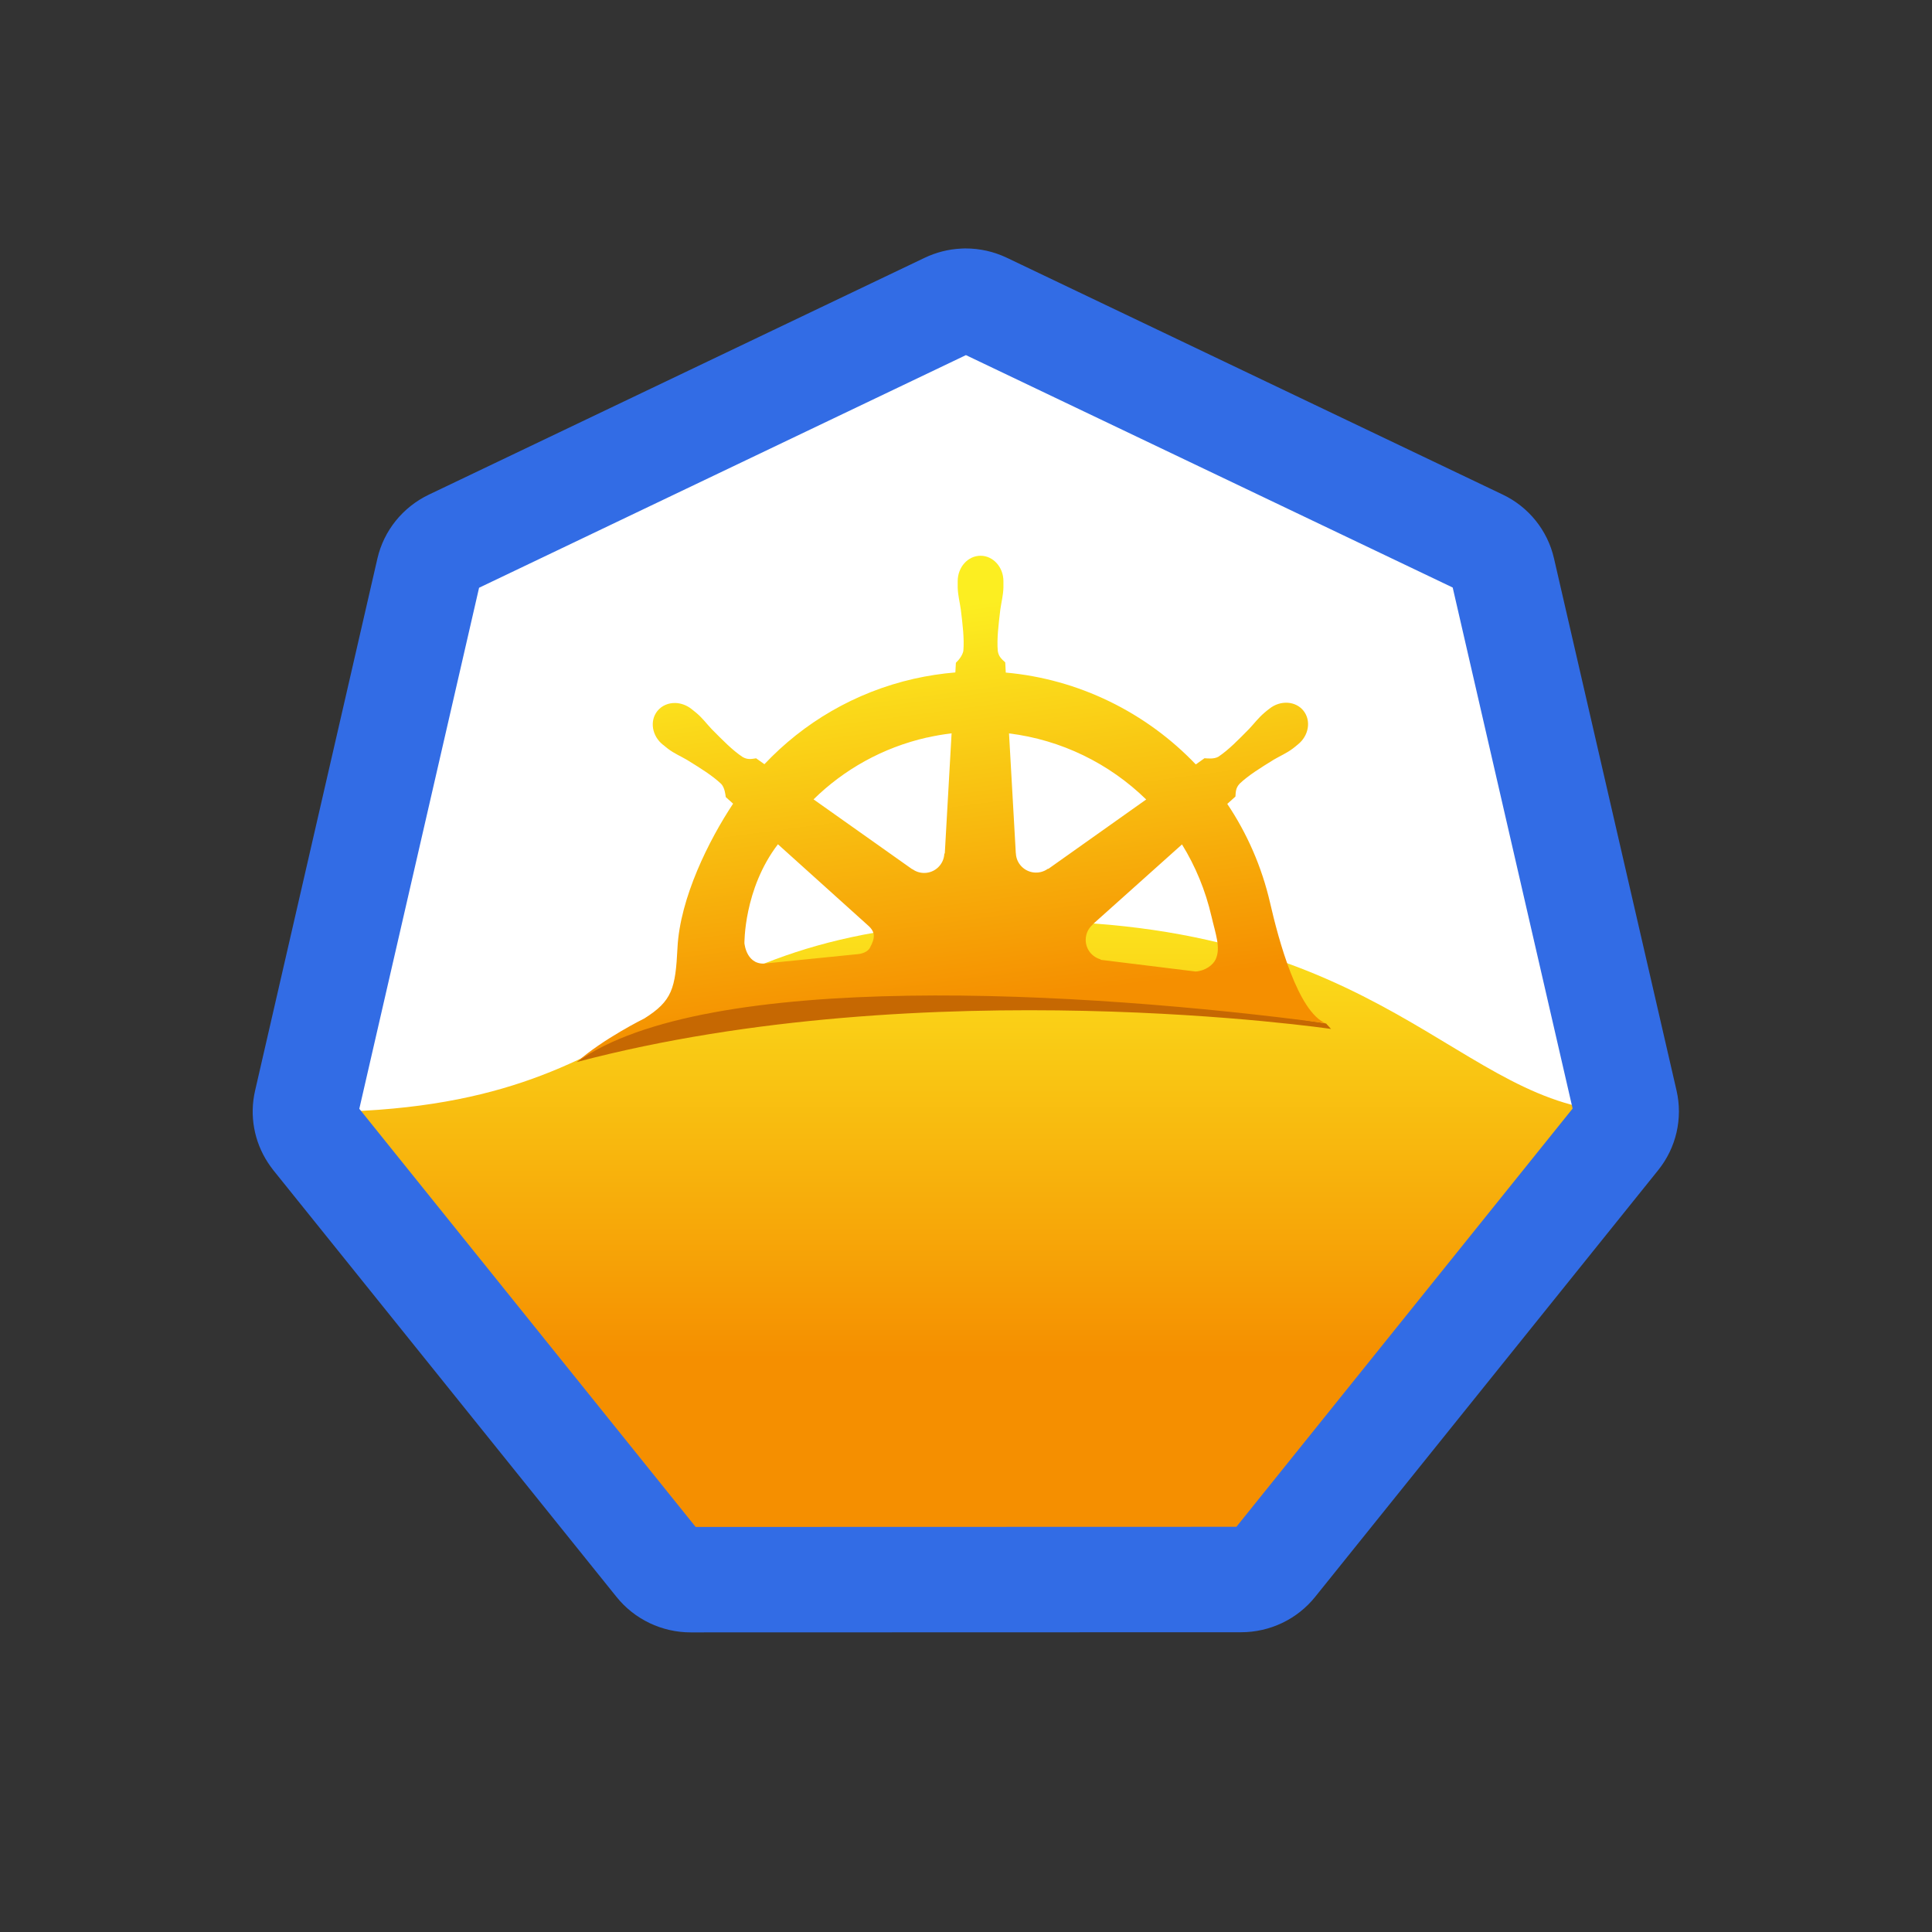 <?xml version="1.0" encoding="UTF-8"?>
<svg id="Layer_5" xmlns="http://www.w3.org/2000/svg" xmlns:xlink="http://www.w3.org/1999/xlink" viewBox="0 0 256 256">
  <rect x="0" y="0" width="256" height="256" fill="#333333" stroke="none"/>
  <defs>
    <style>
      .cls-1 {
        fill: url(#linear-gradient-3);
      }

      .cls-2 {
        fill: url(#linear-gradient-2);
      }

      .cls-3 {
        fill: #c66802;
      }

      .cls-4 {
        fill: url(#linear-gradient);
      }

      .cls-5 {
        fill: #fff;
      }

      .cls-6 {
        fill: #326ce5;
      }
    </style>
    <linearGradient id="linear-gradient" x1="158.05" y1="118.48" x2="158.05" y2="191.68" gradientUnits="userSpaceOnUse">
      <stop offset="0" stop-color="#fcee21"/>
      <stop offset="1" stop-color="#f58f00"/>
    </linearGradient>
    <linearGradient id="linear-gradient-2" x1="128.43" y1="113.35" x2="128.43" y2="180.07" xlink:href="#linear-gradient"/>
    <linearGradient id="linear-gradient-3" x1="119.87" y1="80.58" x2="126.93" y2="134.07" gradientUnits="userSpaceOnUse">
      <stop offset=".01" stop-color="#fcee21"/>
      <stop offset=".99" stop-color="#f58f00"/>
    </linearGradient>
  </defs>
  <g id="KTE-mark">
    <polygon class="cls-5" points="59.19 72.78 126.1 39.74 195.56 71.93 214.94 147.35 165.42 209.54 90.86 209.82 41.92 147.35 59.19 72.78"/>
    <g>
      <path class="cls-4" d="M159.19,207.25c.06-.63.11-1.26.14-1.9l-2.55,1.21,2.41.69Z"/>
      <path class="cls-2" d="M165.42,209.54l49.52-62.18c-21.67-.48-31.22-25.8-80.82-25.32-49.6.48-45.06,25.14-92.19,25.32l48.94,62.47,74.56-.29Z"/>
    </g>
    <g id="layer1">
      <g id="g3052">
        <path id="path3055" class="cls-6" d="M127.98,47.05l64.51,30.8,15.89,69.04-44.55,55.42-71.65.02-44.57-55.41,15.87-69.04,64.5-30.82M127.98,32.92c-.21,0-.43,0-.64.02-1.67.08-3.31.5-4.82,1.22l-65.71,31.39c-3.44,1.65-5.95,4.76-6.8,8.45l-16.21,70.52c-.76,3.28-.14,6.73,1.71,9.55.22.34.46.67.71.99l45.48,56.55c2.38,2.96,6,4.69,9.82,4.69h0l72.93-.02h0c3.82,0,7.43-1.72,9.81-4.68l45.46-56.55c2.39-2.97,3.28-6.85,2.43-10.55l-16.24-70.52c-.85-3.7-3.35-6.81-6.8-8.45l-65.71-31.38c-1.7-.81-3.57-1.23-5.45-1.23h0Z"/>
      </g>
    </g>
    <path class="cls-3" d="M76.47,140.72l-.1.04c24.13-18.16,99.34-5.14,99.34-5.14l.66.72s-53.55-7.84-99.89,4.37Z"/>
    <path class="cls-1" d="M175.72,135.62c-3.75-1.46-6.32-11.17-7.42-15.96-1.11-4.83-3.07-9.25-5.68-13.14.31-.29.91-.81,1.08-.97.05-.54,0-1.12.57-1.72,1.19-1.12,2.7-2.05,4.51-3.17.86-.51,1.66-.83,2.52-1.47.2-.14.46-.37.67-.54,1.46-1.16,1.79-3.16.75-4.47-1.04-1.31-3.07-1.43-4.52-.27-.21.16-.49.38-.67.54-.81.7-1.32,1.39-2,2.12-1.5,1.52-2.73,2.79-4.09,3.7-.59.34-1.45.22-1.84.2l-1.15.82c-6.58-6.9-15.54-11.31-25.18-12.17-.03-.4-.06-1.13-.07-1.35-.39-.38-.87-.7-.99-1.52-.13-1.63.09-3.39.34-5.5.14-.99.37-1.81.41-2.88,0-.24,0-.6,0-.86,0-1.86-1.36-3.37-3.03-3.37-1.68,0-3.03,1.51-3.03,3.37,0,.03,0,.06,0,.08,0,.25-.01.56,0,.78.04,1.07.27,1.9.41,2.88.26,2.12.47,3.87.34,5.5-.13.62-.58,1.18-.99,1.57l-.07,1.28c-1.82.15-3.65.43-5.48.84-7.88,1.79-14.66,5.85-19.82,11.32-.34-.23-.92-.65-1.1-.78-.54.07-1.09.24-1.8-.18-1.36-.91-2.59-2.18-4.09-3.69-.69-.73-1.18-1.42-2-2.12-.18-.16-.47-.37-.67-.54-.64-.51-1.39-.77-2.11-.8-.93-.03-1.83.33-2.42,1.07-1.04,1.31-.71,3.31.75,4.47.01.01.03.02.05.03.2.16.44.37.63.51.86.64,1.65.96,2.52,1.47,1.81,1.12,3.32,2.05,4.51,3.17.47.5.55,1.37.61,1.75l.97.87c-3.19,4.8-7.04,12.49-7.37,19.1-.27,5.39-.69,7.03-4.39,9.36,0,0-5.4,2.66-8.95,5.78,17.08-12.26,66.81-9.47,99.34-5.14ZM160.53,121.43c.53,2.31,1.26,4.15.55,5.69-.35.75-1.37,1.53-2.66,1.61l-12.58-1.55v-.06c-1.39-.38-2.23-1.77-1.91-3.18.13-.57.44-1.06.85-1.42v-.03s11.84-10.6,11.84-10.6c1.77,2.87,3.11,6.07,3.91,9.55ZM151.87,105.94l-12.96,9.19-.05-.02c-1.15.84-2.77.63-3.67-.49-.37-.46-.56-1-.58-1.55h-.01s-.9-15.89-.9-15.89c6.9.85,13.28,3.97,18.18,8.76ZM122.86,97.73c1.08-.25,2.16-.43,3.23-.56l-.9,15.91-.06.03c-.06,1.42-1.23,2.56-2.67,2.56-.59,0-1.13-.19-1.58-.51h-.03s-13.05-9.24-13.05-9.24c4.01-3.94,9.14-6.86,15.05-8.2ZM98.64,125.04s-.11-7.23,4.44-13.17l11.9,10.72c1.08.93.97,1.72.29,2.99-.44.82-1.73.86-1.73.86l-11.8,1.19c-2.81.5-3.09-2.59-3.09-2.59Z"/>
  </g>
</svg>